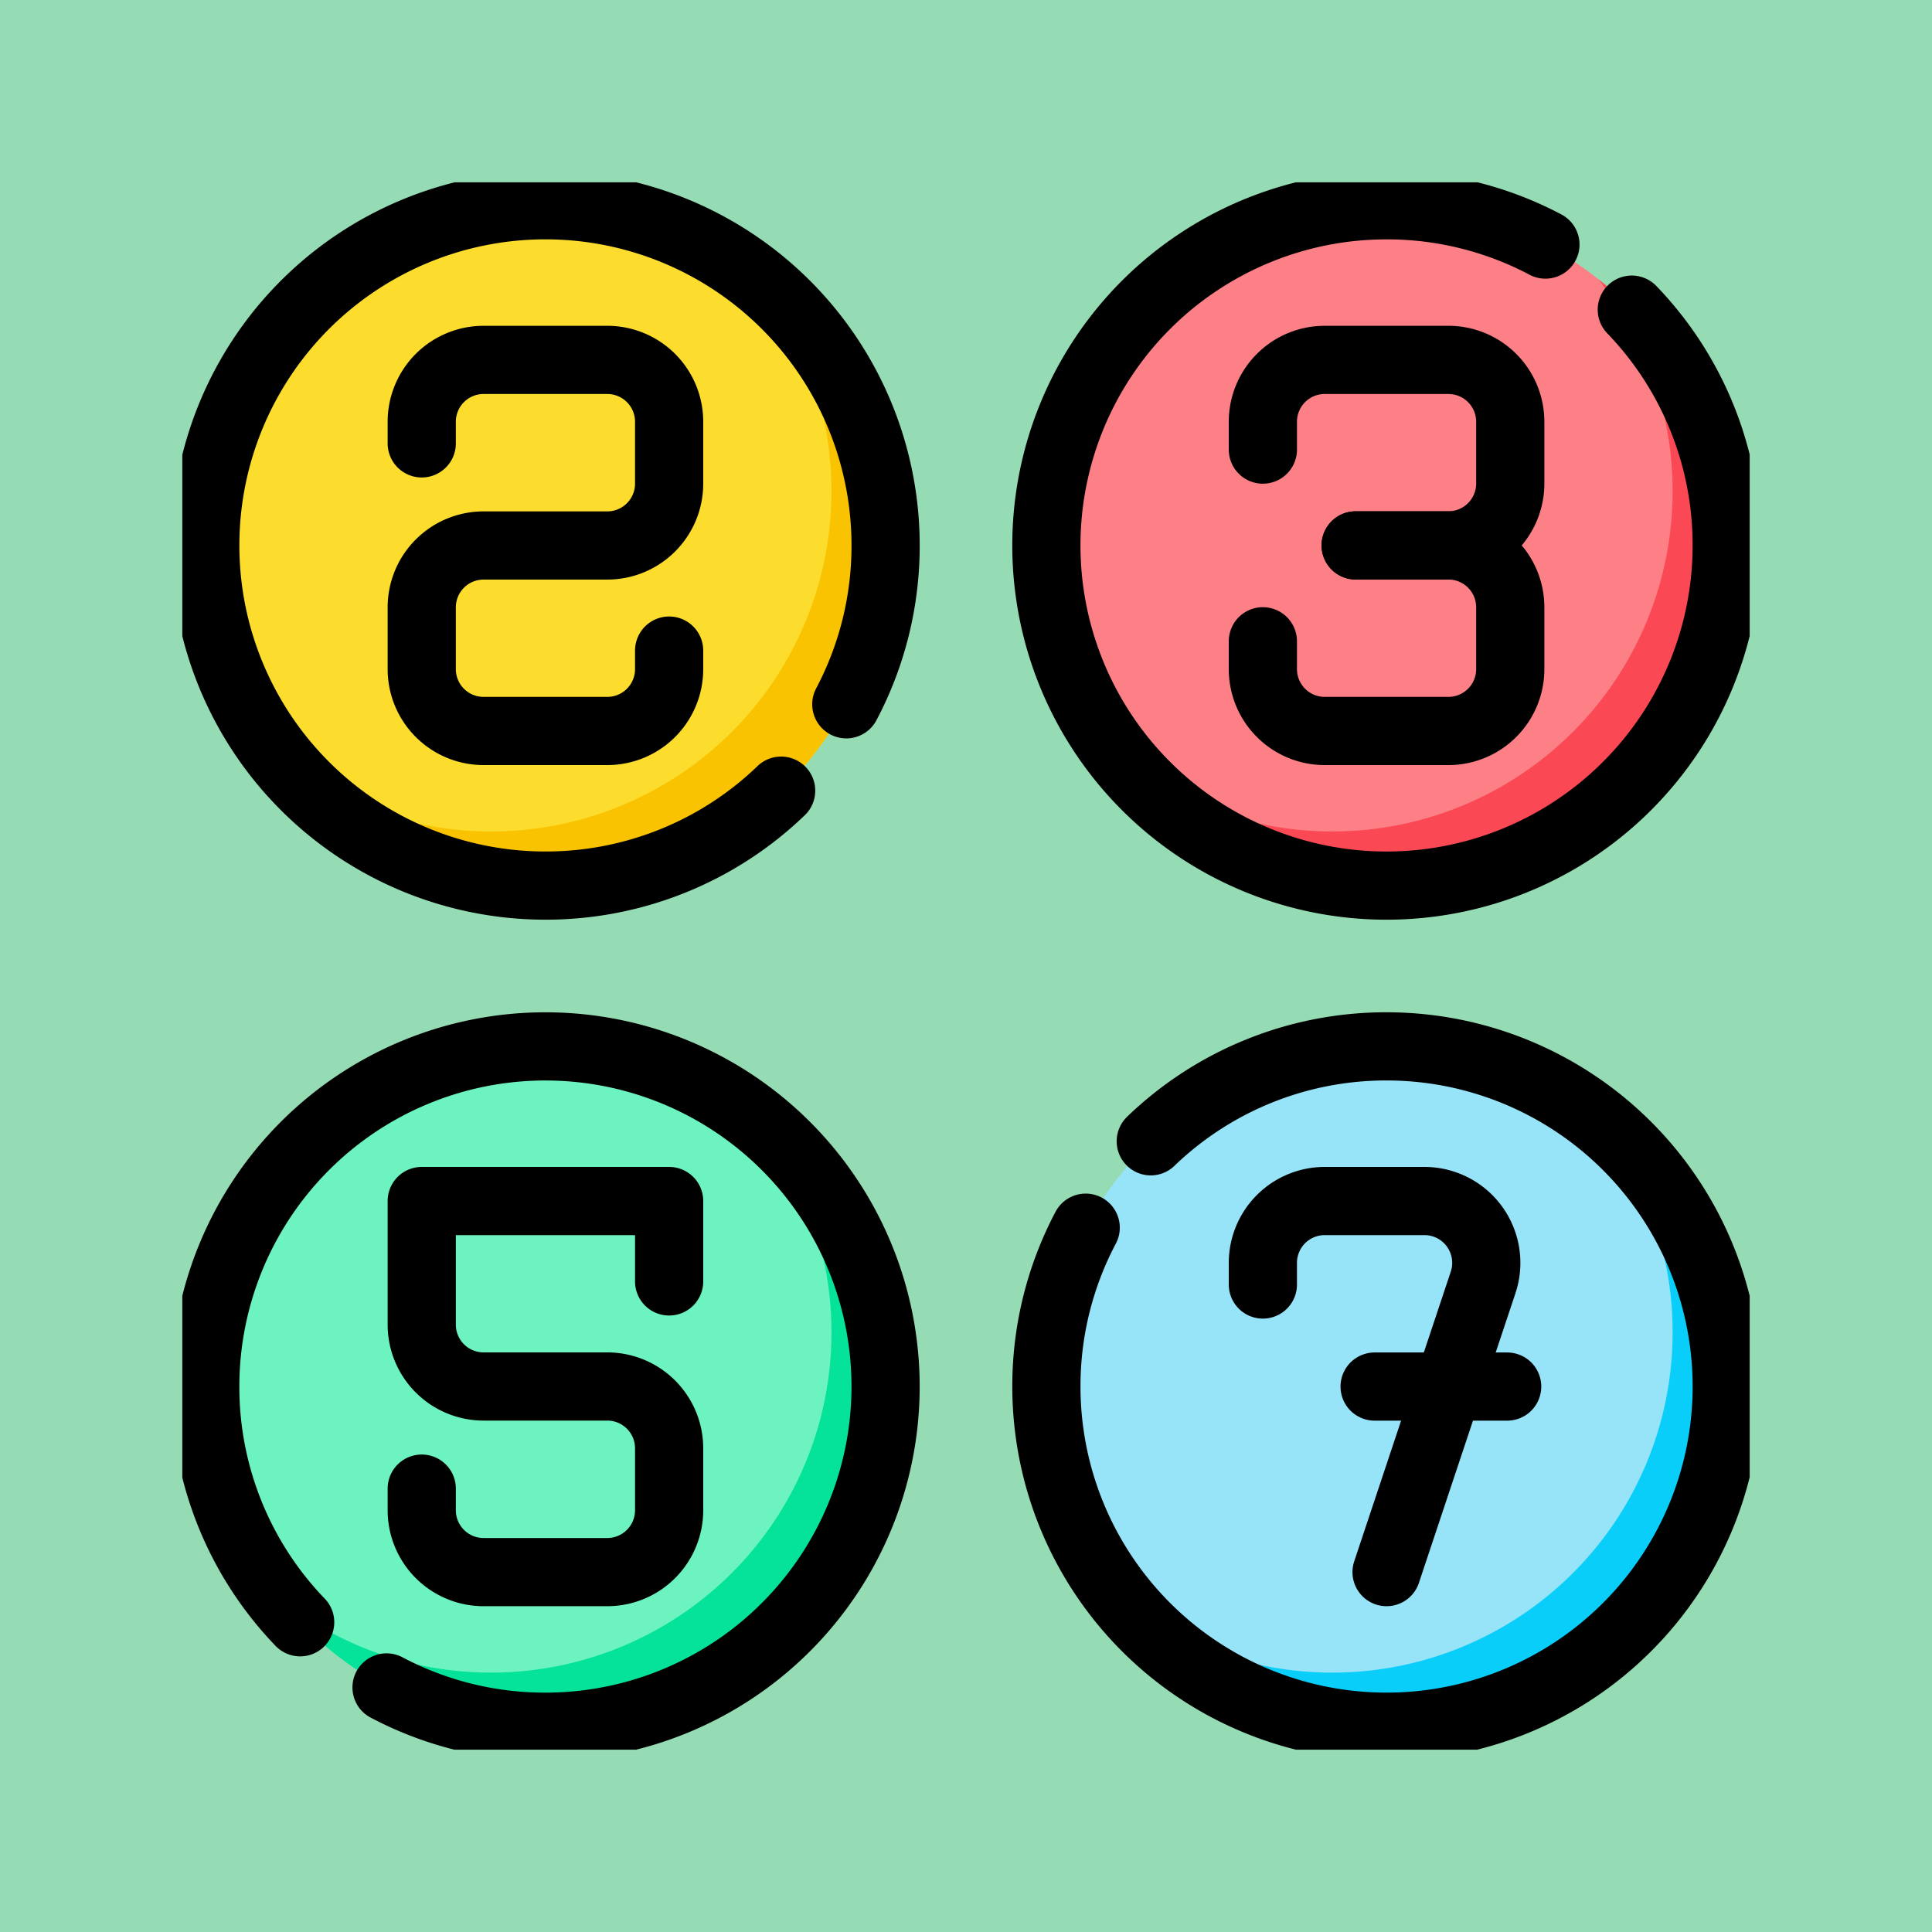 <svg xmlns="http://www.w3.org/2000/svg" xmlns:xlink="http://www.w3.org/1999/xlink" width="85" height="85" viewBox="0 0 85 85">
  <defs>
    <clipPath id="clip-path">
      <path id="path4161" d="M0-682.665H68.958v68.958H0Z" transform="translate(0 682.665)"/>
    </clipPath>
  </defs>
  <g id="Grupo_1113262" data-name="Grupo 1113262" transform="translate(-180 -754)">
    <rect id="Rectángulo_406418" data-name="Rectángulo 406418" width="85" height="85" transform="translate(180 754)" fill="#95dbb3"/>
    <g id="g4155" transform="translate(188.021 1444.686)">
      <g id="g4157" transform="translate(0 -682.665)">
        <g id="g4159" clip-path="url(#clip-path)">
          <g id="g4165" transform="translate(1.01 1.01)">
            <path id="path4167" d="M-266.382-133.191a14.966,14.966,0,0,1-14.966,14.966,14.966,14.966,0,0,1-14.966-14.966,14.966,14.966,0,0,1,14.966-14.966,14.966,14.966,0,0,1,14.966,14.966" transform="translate(296.314 148.157)" fill="#fcdd2e"/>
          </g>
          <g id="g4169" transform="translate(4.27 4.27)">
            <path id="path4171" d="M-187.16,0a14.9,14.9,0,0,1,3.26,9.325A14.966,14.966,0,0,1-198.866,24.29a14.9,14.9,0,0,1-9.324-3.26,14.937,14.937,0,0,0,11.705,5.641,14.966,14.966,0,0,0,14.966-14.966A14.938,14.938,0,0,0-187.16,0" transform="translate(208.19)" fill="#f9c301"/>
          </g>
          <g id="g4173" transform="translate(38.016 1.01)">
            <path id="path4175" d="M-266.382-133.191a14.966,14.966,0,0,1-14.966,14.966,14.966,14.966,0,0,1-14.966-14.966,14.966,14.966,0,0,1,14.966-14.966,14.966,14.966,0,0,1,14.966,14.966" transform="translate(296.314 148.157)" fill="#fc8086"/>
          </g>
          <g id="g4177" transform="translate(41.277 4.27)">
            <path id="path4179" d="M-187.16,0a14.9,14.9,0,0,1,3.26,9.325A14.966,14.966,0,0,1-198.866,24.29a14.9,14.9,0,0,1-9.324-3.26,14.937,14.937,0,0,0,11.705,5.641,14.966,14.966,0,0,0,14.966-14.966A14.937,14.937,0,0,0-187.16,0" transform="translate(208.19)" fill="#fa4954"/>
          </g>
          <g id="g4181" transform="translate(1.01 38.016)">
            <path id="path4183" d="M-266.382-133.191a14.966,14.966,0,0,1-14.966,14.966,14.966,14.966,0,0,1-14.966-14.966,14.966,14.966,0,0,1,14.966-14.966,14.966,14.966,0,0,1,14.966,14.966" transform="translate(296.314 148.157)" fill="#6df3bf"/>
          </g>
          <g id="g4185" transform="translate(4.27 41.277)">
            <path id="path4187" d="M-187.16,0a14.9,14.9,0,0,1,3.26,9.325A14.966,14.966,0,0,1-198.866,24.29a14.9,14.9,0,0,1-9.324-3.26,14.937,14.937,0,0,0,11.705,5.641,14.966,14.966,0,0,0,14.966-14.966A14.938,14.938,0,0,0-187.16,0" transform="translate(208.19)" fill="#05e29a"/>
          </g>
          <g id="g4189" transform="translate(38.016 38.016)">
            <path id="path4191" d="M-266.382-133.191a14.966,14.966,0,0,1-14.966,14.966,14.966,14.966,0,0,1-14.966-14.966,14.966,14.966,0,0,1,14.966-14.966,14.966,14.966,0,0,1,14.966,14.966" transform="translate(296.314 148.157)" fill="#97e4f9"/>
          </g>
          <g id="g4193" transform="translate(41.277 41.277)">
            <path id="path4195" d="M-187.16,0a14.9,14.9,0,0,1,3.26,9.325A14.966,14.966,0,0,1-198.866,24.29a14.9,14.9,0,0,1-9.324-3.26,14.937,14.937,0,0,0,11.705,5.641,14.966,14.966,0,0,0,14.966-14.966A14.937,14.937,0,0,0-187.16,0" transform="translate(208.19)" fill="#0acefa"/>
          </g>
          <g id="g4197" transform="translate(1.01 1.01)">
            <path id="path4199" d="M-225.486-229.22a14.916,14.916,0,0,1-10.37,4.176,14.966,14.966,0,0,1-14.966-14.966,14.966,14.966,0,0,1,14.966-14.966,14.966,14.966,0,0,1,14.966,14.966,14.9,14.9,0,0,1-1.729,6.99" transform="translate(250.822 254.975)" fill="none" stroke="#000" stroke-linecap="round" stroke-linejoin="round" stroke-miterlimit="10" stroke-width="3"/>
          </g>
          <g id="g4201" transform="translate(38.016 1.01)">
            <path id="path4203" d="M-229.22-40.9a14.916,14.916,0,0,1,4.176,10.371A14.966,14.966,0,0,1-240.01-15.56a14.966,14.966,0,0,1-14.966-14.966A14.966,14.966,0,0,1-240.01-45.492a14.9,14.9,0,0,1,6.99,1.729" transform="translate(254.975 45.492)" fill="none" stroke="#000" stroke-linecap="round" stroke-linejoin="round" stroke-miterlimit="10" stroke-width="3"/>
          </g>
          <g id="g4205" transform="translate(38.016 38.016)">
            <path id="path4207" d="M-40.9-37.162a14.916,14.916,0,0,1,10.371-4.176A14.966,14.966,0,0,1-15.56-26.371,14.966,14.966,0,0,1-30.526-11.406,14.966,14.966,0,0,1-45.492-26.371a14.9,14.9,0,0,1,1.729-6.99" transform="translate(45.492 41.337)" fill="none" stroke="#000" stroke-linecap="round" stroke-linejoin="round" stroke-miterlimit="10" stroke-width="3"/>
          </g>
          <g id="g4209" transform="translate(1.01 38.016)">
            <path id="path4211" d="M-37.162-225.486a14.916,14.916,0,0,1-4.176-10.37,14.966,14.966,0,0,1,14.966-14.966,14.966,14.966,0,0,1,14.966,14.966,14.966,14.966,0,0,1-14.966,14.966,14.9,14.9,0,0,1-6.99-1.729" transform="translate(41.337 250.822)" fill="none" stroke="#000" stroke-linecap="round" stroke-linejoin="round" stroke-miterlimit="10" stroke-width="3"/>
          </g>
          <g id="g4213" transform="translate(47.54 7.813)">
            <path id="path4215" d="M0-35.114v-1.225A2.721,2.721,0,0,1,2.721-39.06H8.163a2.721,2.721,0,0,1,2.721,2.721v2.721A2.721,2.721,0,0,1,8.163-30.9H4.082" transform="translate(0 39.06)" fill="none" stroke="#000" stroke-linecap="round" stroke-linejoin="round" stroke-miterlimit="10" stroke-width="3"/>
          </g>
          <g id="g4217" transform="translate(47.54 15.976)">
            <path id="path4219" d="M0-37.536v1.225A2.721,2.721,0,0,0,2.721-33.59H8.163a2.721,2.721,0,0,0,2.721-2.721v-2.721a2.721,2.721,0,0,0-2.721-2.721H4.082" transform="translate(0 41.753)" fill="none" stroke="#000" stroke-linecap="round" stroke-linejoin="round" stroke-miterlimit="10" stroke-width="3"/>
          </g>
          <g id="g4221" transform="translate(10.534 7.813)">
            <path id="path4223" d="M0-32.692v-.952a2.721,2.721,0,0,1,2.721-2.721H8.163a2.721,2.721,0,0,1,2.721,2.721v2.721A2.721,2.721,0,0,1,8.163-28.2H2.721A2.721,2.721,0,0,0,0-25.481v2.721a2.721,2.721,0,0,0,2.721,2.721H8.163a2.721,2.721,0,0,0,2.721-2.721v-.816" transform="translate(0 36.365)" fill="none" stroke="#000" stroke-linecap="round" stroke-linejoin="round" stroke-miterlimit="10" stroke-width="3"/>
          </g>
          <g id="g4225" transform="translate(10.534 44.819)">
            <path id="path4227" d="M0-112.607v.952a2.721,2.721,0,0,0,2.721,2.721H8.163a2.721,2.721,0,0,0,2.721-2.721v-2.721A2.721,2.721,0,0,0,8.163-117.1H2.721A2.721,2.721,0,0,1,0-119.818v-5.442H10.884v3.537" transform="translate(0 125.26)" fill="none" stroke="#000" stroke-linecap="round" stroke-linejoin="round" stroke-miterlimit="10" stroke-width="3"/>
          </g>
          <g id="g4229" transform="translate(47.54 44.819)">
            <path id="path4231" d="M0-32.692v-.952a2.721,2.721,0,0,1,2.721-2.721H7.109A2.721,2.721,0,0,1,9.69-32.784L5.442-20.039" transform="translate(0 36.365)" fill="none" stroke="#000" stroke-linecap="round" stroke-linejoin="round" stroke-miterlimit="10" stroke-width="3"/>
          </g>
          <g id="g4233" transform="translate(52.456 52.982)">
            <path id="path4235" d="M0,0H5.832" fill="none" stroke="#000" stroke-linecap="round" stroke-linejoin="round" stroke-miterlimit="10" stroke-width="3"/>
          </g>
        </g>
      </g>
    </g>
  </g>
</svg>
